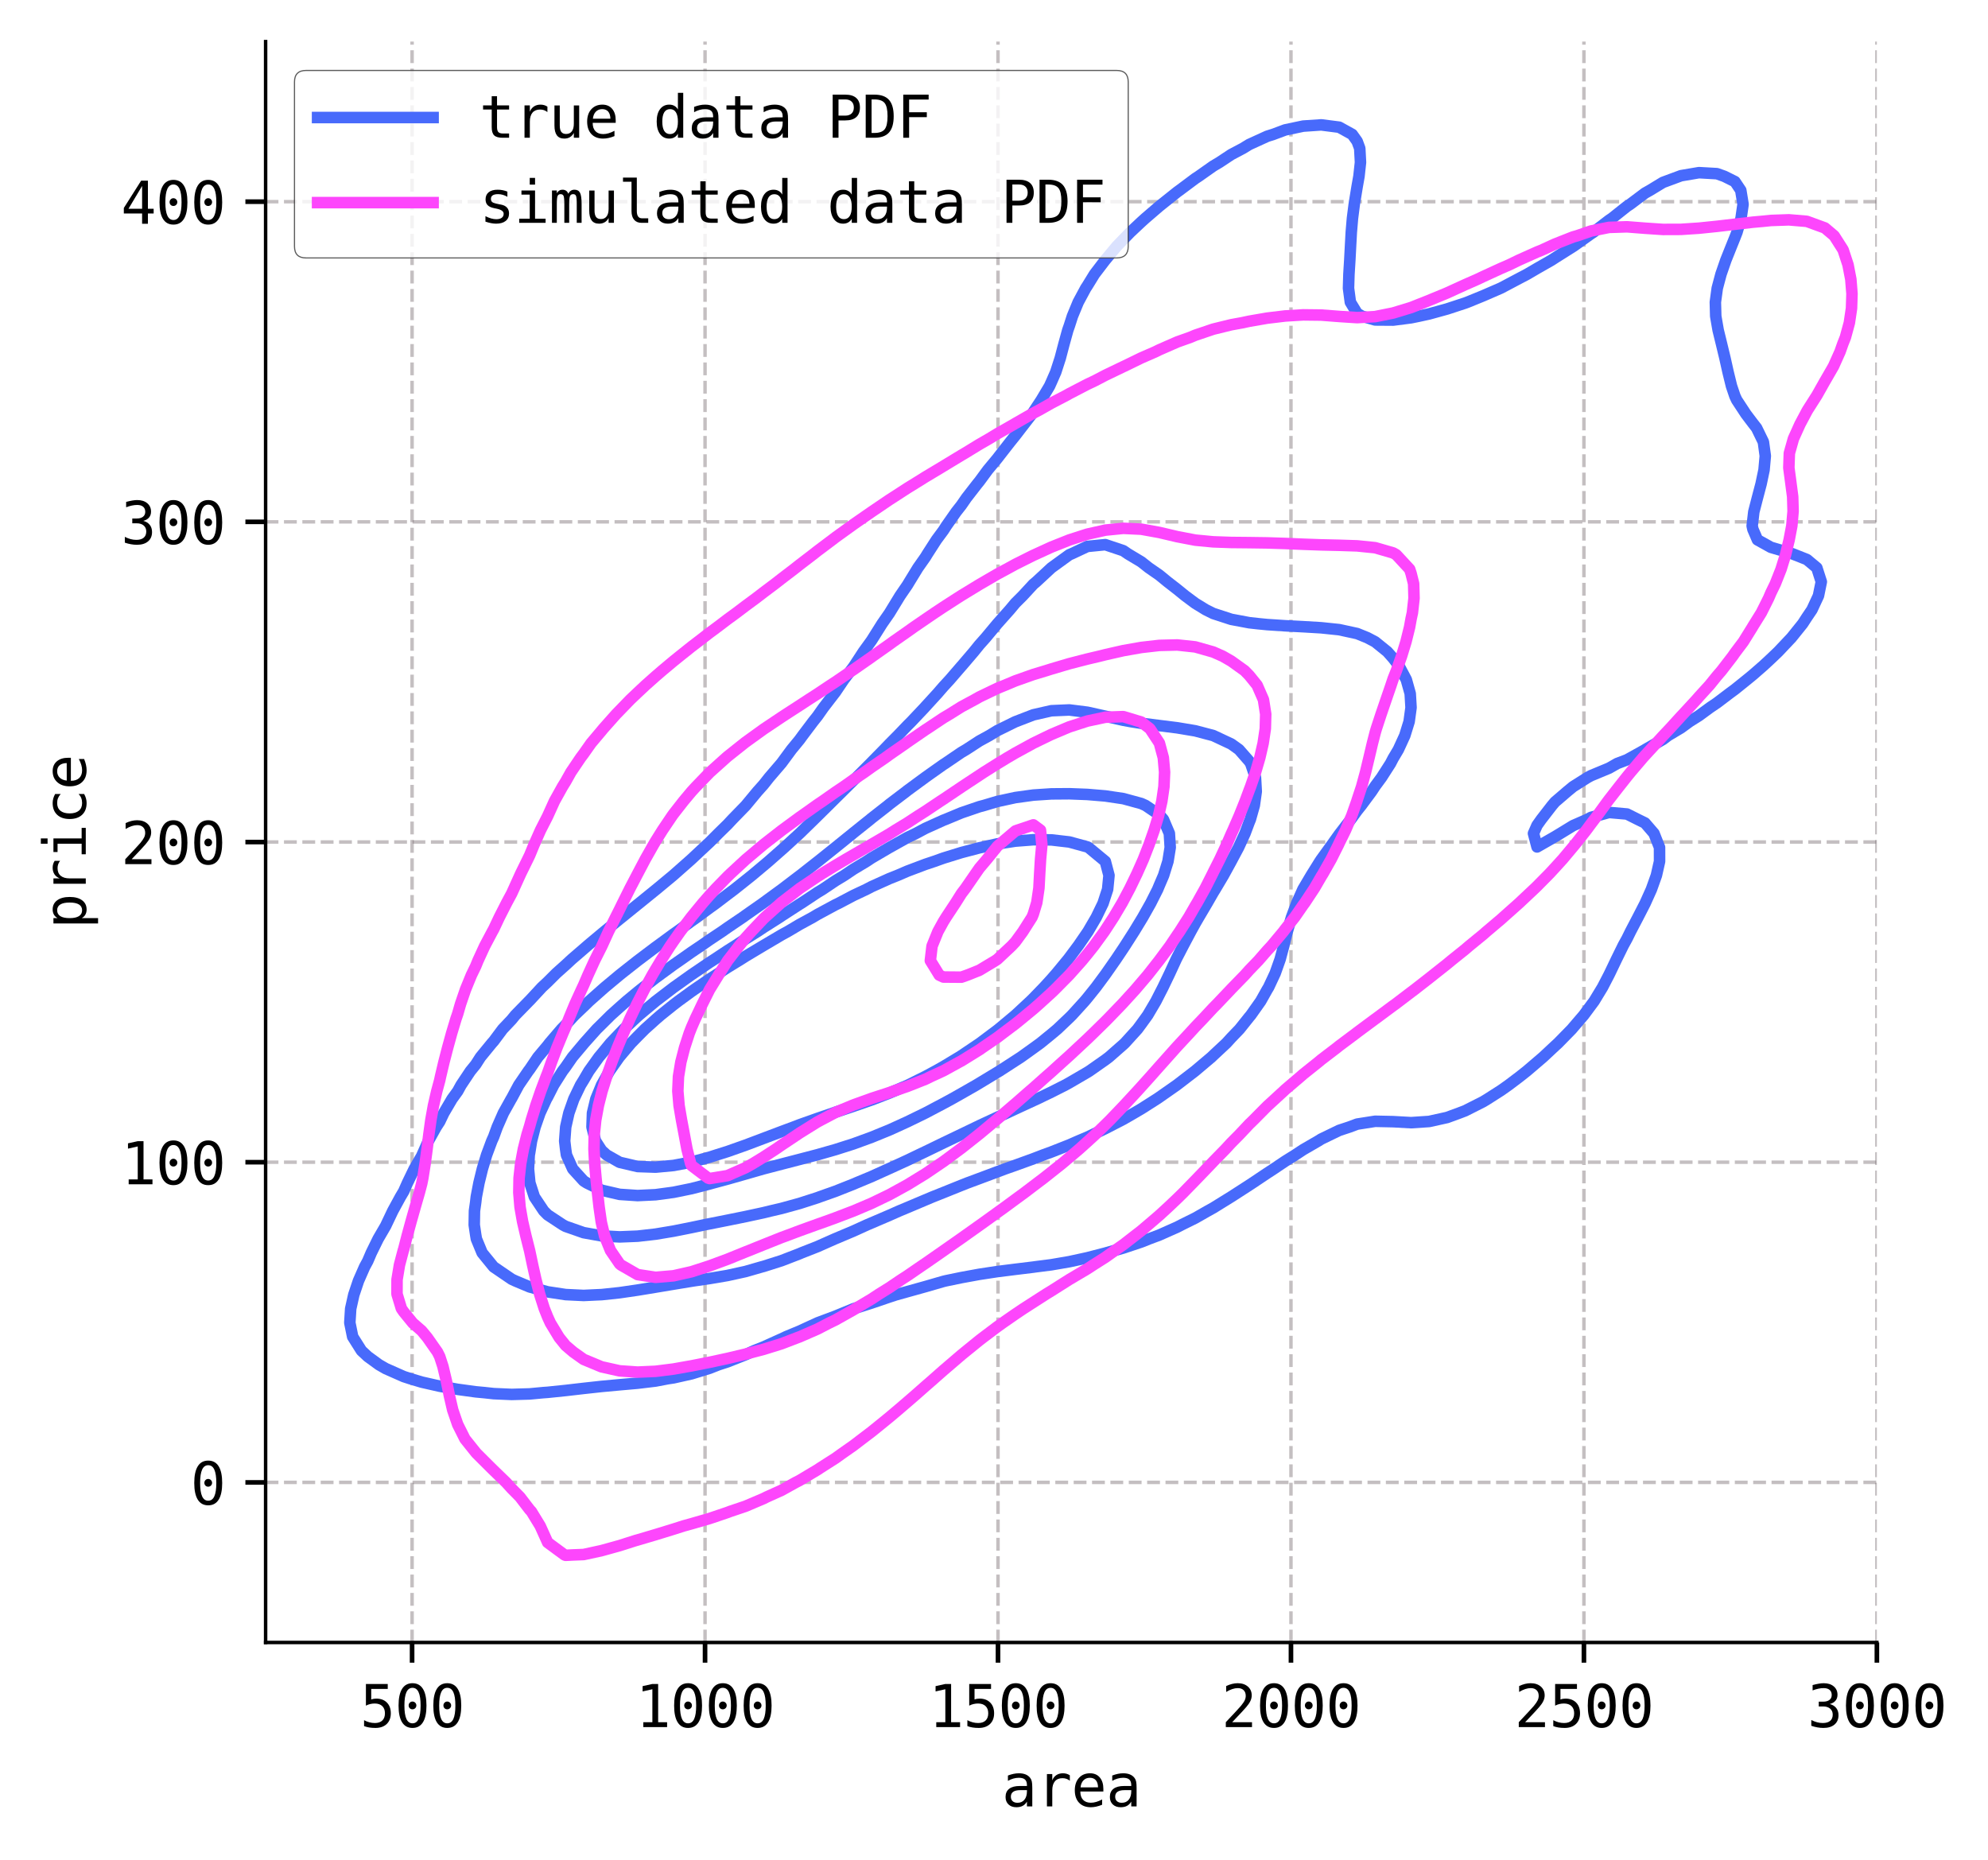 <?xml version="1.0" encoding="utf-8" standalone="no"?>
<!DOCTYPE svg PUBLIC "-//W3C//DTD SVG 1.1//EN"
  "http://www.w3.org/Graphics/SVG/1.1/DTD/svg11.dtd">
<svg xmlns:xlink="http://www.w3.org/1999/xlink" width="344.233pt" height="322.062pt" viewBox="0 0 344.233 322.062" xmlns="http://www.w3.org/2000/svg" version="1.1">
 <defs>
  <style type="text/css">*{stroke-linejoin: round; stroke-linecap: butt}</style>
 </defs>
 <g id="figure_1">
  <g id="patch_1">
   <path d="M 0 322.062 
L 344.233 322.062 
L 344.233 0 
L 0 0 
z
" style="fill: #ffffff"/>
  </g>
  <g id="axes_1">
   <g id="patch_2">
    <path d="M 45.992 284.4 
L 324.992 284.4 
L 324.992 7.2 
L 45.992 7.2 
z
" style="fill: #ffffff"/>
   </g>
   <g id="matplotlib.axis_1">
    <g id="xtick_1">
     <g id="line2d_1">
      <path d="M 71.356 284.4 
L 71.356 7.2 
" clip-path="url(#p2ec87e8623)" style="fill: none; stroke-dasharray: 2.22,0.96; stroke-dashoffset: 0; stroke: #6c6066; stroke-opacity: 0.4; stroke-width: 0.6"/>
     </g>
     <g id="line2d_2">
      <defs>
       <path id="mcd41f60572" d="M 0 0 
L 0 3.5 
" style="stroke: #000000; stroke-width: 0.8"/>
      </defs>
      <g>
       <use xlink:href="#mcd41f60572" x="71.356" y="284.4" style="stroke: #000000; stroke-width: 0.8"/>
      </g>
     </g>
     <g id="text_1">
      <!-- 500 -->
      <g transform="translate(62.325 299.052) scale(0.1 -0.1)">
       <defs>
        <path id="DejaVuSansMono-35" d="M 647 4666 
L 3009 4666 
L 3009 4134 
L 1222 4134 
L 1222 2988 
Q 1356 3038 1492 3061 
Q 1628 3084 1766 3084 
Q 2491 3084 2916 2656 
Q 3341 2228 3341 1497 
Q 3341 759 2895 334 
Q 2450 -91 1678 -91 
Q 1306 -91 998 -41 
Q 691 9 447 109 
L 447 750 
Q 734 594 1025 517 
Q 1316 441 1619 441 
Q 2141 441 2423 716 
Q 2706 991 2706 1497 
Q 2706 1997 2414 2275 
Q 2122 2553 1600 2553 
Q 1347 2553 1106 2495 
Q 866 2438 647 2322 
L 647 4666 
z
" transform="scale(0.016)"/>
        <path id="DejaVuSansMono-30" d="M 1509 2344 
Q 1509 2516 1629 2641 
Q 1750 2766 1919 2766 
Q 2094 2766 2219 2641 
Q 2344 2516 2344 2344 
Q 2344 2169 2220 2047 
Q 2097 1925 1919 1925 
Q 1744 1925 1626 2044 
Q 1509 2163 1509 2344 
z
M 1925 4250 
Q 1484 4250 1267 3775 
Q 1050 3300 1050 2328 
Q 1050 1359 1267 884 
Q 1484 409 1925 409 
Q 2369 409 2586 884 
Q 2803 1359 2803 2328 
Q 2803 3300 2586 3775 
Q 2369 4250 1925 4250 
z
M 1925 4750 
Q 2672 4750 3055 4137 
Q 3438 3525 3438 2328 
Q 3438 1134 3055 521 
Q 2672 -91 1925 -91 
Q 1178 -91 797 521 
Q 416 1134 416 2328 
Q 416 3525 797 4137 
Q 1178 4750 1925 4750 
z
" transform="scale(0.016)"/>
       </defs>
       <use xlink:href="#DejaVuSansMono-35"/>
       <use xlink:href="#DejaVuSansMono-30" x="60.205"/>
       <use xlink:href="#DejaVuSansMono-30" x="120.41"/>
      </g>
     </g>
    </g>
    <g id="xtick_2">
     <g id="line2d_3">
      <path d="M 122.083 284.4 
L 122.083 7.2 
" clip-path="url(#p2ec87e8623)" style="fill: none; stroke-dasharray: 2.22,0.96; stroke-dashoffset: 0; stroke: #6c6066; stroke-opacity: 0.4; stroke-width: 0.6"/>
     </g>
     <g id="line2d_4">
      <g>
       <use xlink:href="#mcd41f60572" x="122.083" y="284.4" style="stroke: #000000; stroke-width: 0.8"/>
      </g>
     </g>
     <g id="text_2">
      <!-- 1000 -->
      <g transform="translate(110.042 299.052) scale(0.1 -0.1)">
       <defs>
        <path id="DejaVuSansMono-31" d="M 844 531 
L 1825 531 
L 1825 4097 
L 769 3859 
L 769 4434 
L 1819 4666 
L 2450 4666 
L 2450 531 
L 3419 531 
L 3419 0 
L 844 0 
L 844 531 
z
" transform="scale(0.016)"/>
       </defs>
       <use xlink:href="#DejaVuSansMono-31"/>
       <use xlink:href="#DejaVuSansMono-30" x="60.205"/>
       <use xlink:href="#DejaVuSansMono-30" x="120.41"/>
       <use xlink:href="#DejaVuSansMono-30" x="180.615"/>
      </g>
     </g>
    </g>
    <g id="xtick_3">
     <g id="line2d_5">
      <path d="M 172.81 284.4 
L 172.81 7.2 
" clip-path="url(#p2ec87e8623)" style="fill: none; stroke-dasharray: 2.22,0.96; stroke-dashoffset: 0; stroke: #6c6066; stroke-opacity: 0.4; stroke-width: 0.6"/>
     </g>
     <g id="line2d_6">
      <g>
       <use xlink:href="#mcd41f60572" x="172.81" y="284.4" style="stroke: #000000; stroke-width: 0.8"/>
      </g>
     </g>
     <g id="text_3">
      <!-- 1500 -->
      <g transform="translate(160.77 299.052) scale(0.1 -0.1)">
       <use xlink:href="#DejaVuSansMono-31"/>
       <use xlink:href="#DejaVuSansMono-35" x="60.205"/>
       <use xlink:href="#DejaVuSansMono-30" x="120.41"/>
       <use xlink:href="#DejaVuSansMono-30" x="180.615"/>
      </g>
     </g>
    </g>
    <g id="xtick_4">
     <g id="line2d_7">
      <path d="M 223.538 284.4 
L 223.538 7.2 
" clip-path="url(#p2ec87e8623)" style="fill: none; stroke-dasharray: 2.22,0.96; stroke-dashoffset: 0; stroke: #6c6066; stroke-opacity: 0.4; stroke-width: 0.6"/>
     </g>
     <g id="line2d_8">
      <g>
       <use xlink:href="#mcd41f60572" x="223.538" y="284.4" style="stroke: #000000; stroke-width: 0.8"/>
      </g>
     </g>
     <g id="text_4">
      <!-- 2000 -->
      <g transform="translate(211.497 299.052) scale(0.1 -0.1)">
       <defs>
        <path id="DejaVuSansMono-32" d="M 1166 531 
L 3309 531 
L 3309 0 
L 475 0 
L 475 531 
Q 1059 1147 1496 1619 
Q 1934 2091 2100 2284 
Q 2413 2666 2522 2902 
Q 2631 3138 2631 3384 
Q 2631 3775 2401 3997 
Q 2172 4219 1772 4219 
Q 1488 4219 1175 4116 
Q 863 4013 513 3803 
L 513 4441 
Q 834 4594 1145 4672 
Q 1456 4750 1759 4750 
Q 2444 4750 2861 4386 
Q 3278 4022 3278 3431 
Q 3278 3131 3139 2831 
Q 3000 2531 2688 2169 
Q 2513 1966 2180 1606 
Q 1847 1247 1166 531 
z
" transform="scale(0.016)"/>
       </defs>
       <use xlink:href="#DejaVuSansMono-32"/>
       <use xlink:href="#DejaVuSansMono-30" x="60.205"/>
       <use xlink:href="#DejaVuSansMono-30" x="120.41"/>
       <use xlink:href="#DejaVuSansMono-30" x="180.615"/>
      </g>
     </g>
    </g>
    <g id="xtick_5">
     <g id="line2d_9">
      <path d="M 274.265 284.4 
L 274.265 7.2 
" clip-path="url(#p2ec87e8623)" style="fill: none; stroke-dasharray: 2.22,0.96; stroke-dashoffset: 0; stroke: #6c6066; stroke-opacity: 0.4; stroke-width: 0.6"/>
     </g>
     <g id="line2d_10">
      <g>
       <use xlink:href="#mcd41f60572" x="274.265" y="284.4" style="stroke: #000000; stroke-width: 0.8"/>
      </g>
     </g>
     <g id="text_5">
      <!-- 2500 -->
      <g transform="translate(262.224 299.052) scale(0.1 -0.1)">
       <use xlink:href="#DejaVuSansMono-32"/>
       <use xlink:href="#DejaVuSansMono-35" x="60.205"/>
       <use xlink:href="#DejaVuSansMono-30" x="120.41"/>
       <use xlink:href="#DejaVuSansMono-30" x="180.615"/>
      </g>
     </g>
    </g>
    <g id="xtick_6">
     <g id="line2d_11">
      <path d="M 324.992 284.4 
L 324.992 7.2 
" clip-path="url(#p2ec87e8623)" style="fill: none; stroke-dasharray: 2.22,0.96; stroke-dashoffset: 0; stroke: #6c6066; stroke-opacity: 0.4; stroke-width: 0.6"/>
     </g>
     <g id="line2d_12">
      <g>
       <use xlink:href="#mcd41f60572" x="324.992" y="284.4" style="stroke: #000000; stroke-width: 0.8"/>
      </g>
     </g>
     <g id="text_6">
      <!-- 3000 -->
      <g transform="translate(312.952 299.052) scale(0.1 -0.1)">
       <defs>
        <path id="DejaVuSansMono-33" d="M 2425 2497 
Q 2884 2375 3128 2064 
Q 3372 1753 3372 1288 
Q 3372 644 2939 276 
Q 2506 -91 1741 -91 
Q 1419 -91 1084 -31 
Q 750 28 428 141 
L 428 769 
Q 747 603 1056 522 
Q 1366 441 1672 441 
Q 2191 441 2469 675 
Q 2747 909 2747 1350 
Q 2747 1756 2469 1995 
Q 2191 2234 1716 2234 
L 1234 2234 
L 1234 2753 
L 1716 2753 
Q 2150 2753 2394 2943 
Q 2638 3134 2638 3475 
Q 2638 3834 2411 4026 
Q 2184 4219 1766 4219 
Q 1488 4219 1191 4156 
Q 894 4094 569 3969 
L 569 4550 
Q 947 4650 1242 4700 
Q 1538 4750 1766 4750 
Q 2447 4750 2855 4408 
Q 3263 4066 3263 3500 
Q 3263 3116 3048 2859 
Q 2834 2603 2425 2497 
z
" transform="scale(0.016)"/>
       </defs>
       <use xlink:href="#DejaVuSansMono-33"/>
       <use xlink:href="#DejaVuSansMono-30" x="60.205"/>
       <use xlink:href="#DejaVuSansMono-30" x="120.41"/>
       <use xlink:href="#DejaVuSansMono-30" x="180.615"/>
      </g>
     </g>
    </g>
    <g id="text_7">
     <!-- area -->
     <g transform="translate(173.452 312.783) scale(0.1 -0.1)">
      <defs>
       <path id="DejaVuSansMono-61" d="M 2194 1759 
L 2003 1759 
Q 1500 1759 1245 1582 
Q 991 1406 991 1056 
Q 991 741 1181 566 
Q 1372 391 1709 391 
Q 2184 391 2456 720 
Q 2728 1050 2731 1631 
L 2731 1759 
L 2194 1759 
z
M 3309 1997 
L 3309 0 
L 2731 0 
L 2731 519 
Q 2547 206 2267 57 
Q 1988 -91 1588 -91 
Q 1053 -91 734 211 
Q 416 513 416 1019 
Q 416 1603 808 1906 
Q 1200 2209 1959 2209 
L 2731 2209 
L 2731 2300 
Q 2728 2719 2518 2908 
Q 2309 3097 1850 3097 
Q 1556 3097 1256 3012 
Q 956 2928 672 2766 
L 672 3341 
Q 991 3463 1283 3523 
Q 1575 3584 1850 3584 
Q 2284 3584 2592 3456 
Q 2900 3328 3091 3072 
Q 3209 2916 3259 2686 
Q 3309 2456 3309 1997 
z
" transform="scale(0.016)"/>
       <path id="DejaVuSansMono-72" d="M 3609 2778 
Q 3425 2922 3234 2987 
Q 3044 3053 2816 3053 
Q 2278 3053 1993 2715 
Q 1709 2378 1709 1741 
L 1709 0 
L 1131 0 
L 1131 3500 
L 1709 3500 
L 1709 2816 
Q 1853 3188 2151 3386 
Q 2450 3584 2859 3584 
Q 3072 3584 3256 3531 
Q 3441 3478 3609 3366 
L 3609 2778 
z
" transform="scale(0.016)"/>
       <path id="DejaVuSansMono-65" d="M 3475 1894 
L 3475 1613 
L 984 1613 
L 984 1594 
Q 984 1022 1282 709 
Q 1581 397 2125 397 
Q 2400 397 2700 484 
Q 3000 572 3341 750 
L 3341 178 
Q 3013 44 2708 -23 
Q 2403 -91 2119 -91 
Q 1303 -91 843 398 
Q 384 888 384 1747 
Q 384 2584 834 3084 
Q 1284 3584 2034 3584 
Q 2703 3584 3089 3131 
Q 3475 2678 3475 1894 
z
M 2900 2063 
Q 2888 2569 2661 2833 
Q 2434 3097 2009 3097 
Q 1594 3097 1325 2822 
Q 1056 2547 1006 2059 
L 2900 2063 
z
" transform="scale(0.016)"/>
      </defs>
      <use xlink:href="#DejaVuSansMono-61"/>
      <use xlink:href="#DejaVuSansMono-72" x="60.205"/>
      <use xlink:href="#DejaVuSansMono-65" x="120.41"/>
      <use xlink:href="#DejaVuSansMono-61" x="180.615"/>
     </g>
    </g>
   </g>
   <g id="matplotlib.axis_2">
    <g id="ytick_1">
     <g id="line2d_13">
      <path d="M 45.992 256.68 
L 324.992 256.68 
" clip-path="url(#p2ec87e8623)" style="fill: none; stroke-dasharray: 2.22,0.96; stroke-dashoffset: 0; stroke: #6c6066; stroke-opacity: 0.4; stroke-width: 0.6"/>
     </g>
     <g id="line2d_14">
      <defs>
       <path id="mfa200f74dd" d="M 0 0 
L -3.5 0 
" style="stroke: #000000; stroke-width: 0.8"/>
      </defs>
      <g>
       <use xlink:href="#mfa200f74dd" x="45.992" y="256.68" style="stroke: #000000; stroke-width: 0.8"/>
      </g>
     </g>
     <g id="text_8">
      <!-- 0 -->
      <g transform="translate(32.972 260.506) scale(0.1 -0.1)">
       <use xlink:href="#DejaVuSansMono-30"/>
      </g>
     </g>
    </g>
    <g id="ytick_2">
     <g id="line2d_15">
      <path d="M 45.992 201.24 
L 324.992 201.24 
" clip-path="url(#p2ec87e8623)" style="fill: none; stroke-dasharray: 2.22,0.96; stroke-dashoffset: 0; stroke: #6c6066; stroke-opacity: 0.4; stroke-width: 0.6"/>
     </g>
     <g id="line2d_16">
      <g>
       <use xlink:href="#mfa200f74dd" x="45.992" y="201.24" style="stroke: #000000; stroke-width: 0.8"/>
      </g>
     </g>
     <g id="text_9">
      <!-- 100 -->
      <g transform="translate(20.931 205.066) scale(0.1 -0.1)">
       <use xlink:href="#DejaVuSansMono-31"/>
       <use xlink:href="#DejaVuSansMono-30" x="60.205"/>
       <use xlink:href="#DejaVuSansMono-30" x="120.41"/>
      </g>
     </g>
    </g>
    <g id="ytick_3">
     <g id="line2d_17">
      <path d="M 45.992 145.8 
L 324.992 145.8 
" clip-path="url(#p2ec87e8623)" style="fill: none; stroke-dasharray: 2.22,0.96; stroke-dashoffset: 0; stroke: #6c6066; stroke-opacity: 0.4; stroke-width: 0.6"/>
     </g>
     <g id="line2d_18">
      <g>
       <use xlink:href="#mfa200f74dd" x="45.992" y="145.8" style="stroke: #000000; stroke-width: 0.8"/>
      </g>
     </g>
     <g id="text_10">
      <!-- 200 -->
      <g transform="translate(20.931 149.626) scale(0.1 -0.1)">
       <use xlink:href="#DejaVuSansMono-32"/>
       <use xlink:href="#DejaVuSansMono-30" x="60.205"/>
       <use xlink:href="#DejaVuSansMono-30" x="120.41"/>
      </g>
     </g>
    </g>
    <g id="ytick_4">
     <g id="line2d_19">
      <path d="M 45.992 90.36 
L 324.992 90.36 
" clip-path="url(#p2ec87e8623)" style="fill: none; stroke-dasharray: 2.22,0.96; stroke-dashoffset: 0; stroke: #6c6066; stroke-opacity: 0.4; stroke-width: 0.6"/>
     </g>
     <g id="line2d_20">
      <g>
       <use xlink:href="#mfa200f74dd" x="45.992" y="90.36" style="stroke: #000000; stroke-width: 0.8"/>
      </g>
     </g>
     <g id="text_11">
      <!-- 300 -->
      <g transform="translate(20.931 94.186) scale(0.1 -0.1)">
       <use xlink:href="#DejaVuSansMono-33"/>
       <use xlink:href="#DejaVuSansMono-30" x="60.205"/>
       <use xlink:href="#DejaVuSansMono-30" x="120.41"/>
      </g>
     </g>
    </g>
    <g id="ytick_5">
     <g id="line2d_21">
      <path d="M 45.992 34.92 
L 324.992 34.92 
" clip-path="url(#p2ec87e8623)" style="fill: none; stroke-dasharray: 2.22,0.96; stroke-dashoffset: 0; stroke: #6c6066; stroke-opacity: 0.4; stroke-width: 0.6"/>
     </g>
     <g id="line2d_22">
      <g>
       <use xlink:href="#mfa200f74dd" x="45.992" y="34.92" style="stroke: #000000; stroke-width: 0.8"/>
      </g>
     </g>
     <g id="text_12">
      <!-- 400 -->
      <g transform="translate(20.931 38.746) scale(0.1 -0.1)">
       <defs>
        <path id="DejaVuSansMono-34" d="M 2297 4091 
L 825 1625 
L 2297 1625 
L 2297 4091 
z
M 2194 4666 
L 2925 4666 
L 2925 1625 
L 3547 1625 
L 3547 1113 
L 2925 1113 
L 2925 0 
L 2297 0 
L 2297 1113 
L 319 1113 
L 319 1709 
L 2194 4666 
z
" transform="scale(0.016)"/>
       </defs>
       <use xlink:href="#DejaVuSansMono-34"/>
       <use xlink:href="#DejaVuSansMono-30" x="60.205"/>
       <use xlink:href="#DejaVuSansMono-30" x="120.41"/>
      </g>
     </g>
    </g>
    <g id="text_13">
     <!-- price -->
     <g transform="translate(14.852 160.851) rotate(-90) scale(0.1 -0.1)">
      <defs>
       <path id="DejaVuSansMono-70" d="M 1172 441 
L 1172 -1331 
L 594 -1331 
L 594 3500 
L 1172 3500 
L 1172 3053 
Q 1316 3313 1555 3448 
Q 1794 3584 2106 3584 
Q 2741 3584 3102 3093 
Q 3463 2603 3463 1734 
Q 3463 881 3100 395 
Q 2738 -91 2106 -91 
Q 1788 -91 1548 45 
Q 1309 181 1172 441 
z
M 2859 1747 
Q 2859 2416 2648 2756 
Q 2438 3097 2022 3097 
Q 1603 3097 1387 2755 
Q 1172 2413 1172 1747 
Q 1172 1084 1387 740 
Q 1603 397 2022 397 
Q 2438 397 2648 737 
Q 2859 1078 2859 1747 
z
" transform="scale(0.016)"/>
       <path id="DejaVuSansMono-69" d="M 800 3500 
L 2272 3500 
L 2272 447 
L 3413 447 
L 3413 0 
L 556 0 
L 556 447 
L 1697 447 
L 1697 3053 
L 800 3053 
L 800 3500 
z
M 1697 4863 
L 2272 4863 
L 2272 4134 
L 1697 4134 
L 1697 4863 
z
" transform="scale(0.016)"/>
       <path id="DejaVuSansMono-63" d="M 3316 178 
Q 3084 44 2839 -23 
Q 2594 -91 2338 -91 
Q 1525 -91 1067 396 
Q 609 884 609 1747 
Q 609 2609 1067 3096 
Q 1525 3584 2338 3584 
Q 2591 3584 2831 3518 
Q 3072 3453 3316 3316 
L 3316 2713 
Q 3088 2916 2858 3006 
Q 2628 3097 2338 3097 
Q 1797 3097 1506 2747 
Q 1216 2397 1216 1747 
Q 1216 1100 1508 748 
Q 1800 397 2338 397 
Q 2638 397 2875 489 
Q 3113 581 3316 775 
L 3316 178 
z
" transform="scale(0.016)"/>
      </defs>
      <use xlink:href="#DejaVuSansMono-70"/>
      <use xlink:href="#DejaVuSansMono-72" x="60.205"/>
      <use xlink:href="#DejaVuSansMono-69" x="120.41"/>
      <use xlink:href="#DejaVuSansMono-63" x="180.615"/>
      <use xlink:href="#DejaVuSansMono-65" x="240.82"/>
     </g>
    </g>
   </g>
   <g id="QuadContourSet_1">
    <path d="M 85.484 241.312 
L 88.599 241.449 
L 91.714 241.36 
L 94.059 241.14 
L 94.829 241.085 
L 97.944 240.764 
L 101.059 240.404 
L 104.173 240.063 
L 107.288 239.776 
L 110.403 239.501 
L 113.518 239.127 
L 115.656 238.72 
L 116.633 238.575 
L 119.748 237.877 
L 122.863 236.919 
L 124.44 236.299 
L 125.978 235.8 
L 129.093 234.567 
L 130.586 233.878 
L 132.208 233.235 
L 135.323 231.83 
L 136.114 231.457 
L 138.437 230.495 
L 141.552 229.064 
L 141.617 229.037 
L 144.667 227.894 
L 147.782 226.616 
L 147.783 226.616 
L 150.897 225.629 
L 154.012 224.57 
L 155.158 224.195 
L 157.127 223.646 
L 160.242 222.778 
L 163.357 221.877 
L 163.779 221.774 
L 166.472 221.218 
L 169.587 220.649 
L 172.702 220.175 
L 175.816 219.783 
L 178.931 219.403 
L 179.266 219.354 
L 182.046 218.999 
L 185.161 218.463 
L 188.276 217.788 
L 191.391 216.98 
L 191.543 216.933 
L 194.506 216.095 
L 197.621 215.053 
L 198.975 214.512 
L 200.736 213.854 
L 203.851 212.47 
L 204.58 212.091 
L 206.966 210.911 
L 209.137 209.671 
L 210.08 209.148 
L 213.147 207.25 
L 213.195 207.22 
L 216.31 205.21 
L 216.89 204.829 
L 219.425 203.133 
L 220.54 202.408 
L 222.54 201.06 
L 224.26 199.988 
L 225.655 199.067 
L 228.244 197.567 
L 228.77 197.237 
L 231.885 195.728 
L 233.65 195.146 
L 235 194.643 
L 238.115 194.154 
L 241.23 194.219 
L 244.344 194.393 
L 247.459 194.186 
L 250.574 193.496 
L 252.676 192.725 
L 253.689 192.338 
L 256.804 190.764 
L 257.559 190.305 
L 259.919 188.797 
L 261.211 187.884 
L 263.034 186.508 
L 264.357 185.463 
L 266.149 183.933 
L 267.189 183.042 
L 269.264 181.102 
L 269.789 180.622 
L 272.159 178.201 
L 272.379 177.937 
L 274.229 175.78 
L 275.494 174.072 
L 276.026 173.359 
L 277.494 170.939 
L 278.609 168.791 
L 278.742 168.518 
L 279.903 166.097 
L 281.092 163.676 
L 281.723 162.533 
L 282.352 161.256 
L 283.62 158.835 
L 284.838 156.463 
L 284.862 156.414 
L 285.951 153.993 
L 286.816 151.573 
L 287.362 149.152 
L 287.357 146.731 
L 286.399 144.31 
L 284.838 142.498 
L 283.596 141.889 
L 281.723 140.95 
L 278.609 140.679 
L 275.494 141.534 
L 274.831 141.889 
L 272.379 142.963 
L 270.177 144.31 
L 269.264 144.863 
L 266.149 146.65 
L 265.532 144.31 
L 266.149 142.906 
L 266.872 141.889 
L 268.744 139.469 
L 269.264 138.857 
L 271.373 137.048 
L 272.379 136.216 
L 274.896 134.627 
L 275.494 134.303 
L 278.609 133.011 
L 280.024 132.206 
L 281.723 131.561 
L 284.838 129.829 
L 284.891 129.786 
L 287.953 128.031 
L 288.833 127.365 
L 291.068 126.033 
L 292.556 124.944 
L 294.183 123.922 
L 296.088 122.523 
L 297.298 121.707 
L 299.412 120.103 
L 300.413 119.364 
L 302.502 117.682 
L 303.528 116.839 
L 305.339 115.261 
L 306.643 114.051 
L 307.909 112.84 
L 309.758 110.883 
L 310.196 110.42 
L 312.142 107.999 
L 312.873 106.876 
L 313.75 105.578 
L 314.878 103.157 
L 315.37 100.737 
L 314.594 98.316 
L 312.873 96.882 
L 310.377 95.895 
L 309.758 95.689 
L 306.643 94.77 
L 304.312 93.474 
L 303.528 91.65 
L 303.398 91.054 
L 303.528 89.966 
L 303.681 88.633 
L 304.304 86.212 
L 304.943 83.791 
L 305.453 81.371 
L 305.671 78.95 
L 305.342 76.529 
L 304.164 74.108 
L 303.528 73.295 
L 302.314 71.688 
L 300.724 69.267 
L 300.413 68.602 
L 299.818 66.846 
L 299.224 64.425 
L 298.684 62.005 
L 298.1 59.584 
L 297.507 57.163 
L 297.298 55.963 
L 297.088 54.742 
L 297.023 52.322 
L 297.298 50.304 
L 297.353 49.901 
L 297.998 47.48 
L 298.837 45.059 
L 299.803 42.639 
L 300.413 41.128 
L 300.766 40.218 
L 301.471 37.797 
L 301.821 35.376 
L 301.424 32.955 
L 300.413 31.444 
L 298.59 30.535 
L 297.298 30.072 
L 294.183 29.897 
L 291.068 30.426 
L 290.78 30.535 
L 287.953 31.583 
L 285.693 32.955 
L 284.838 33.438 
L 282.257 35.376 
L 281.723 35.728 
L 279.116 37.797 
L 278.609 38.138 
L 275.895 40.218 
L 275.494 40.477 
L 272.456 42.639 
L 272.379 42.685 
L 269.264 44.65 
L 268.634 45.059 
L 266.149 46.476 
L 264.436 47.48 
L 263.034 48.217 
L 259.919 49.865 
L 259.844 49.901 
L 256.804 51.221 
L 254.103 52.322 
L 253.689 52.476 
L 250.574 53.498 
L 247.459 54.358 
L 245.708 54.742 
L 244.344 55.021 
L 241.23 55.423 
L 238.115 55.402 
L 235.816 54.742 
L 235 54.261 
L 233.823 52.322 
L 233.502 49.901 
L 233.575 47.48 
L 233.725 45.059 
L 233.852 42.639 
L 233.984 40.218 
L 234.188 37.797 
L 234.498 35.376 
L 234.89 32.955 
L 235 32.288 
L 235.311 30.535 
L 235.576 28.114 
L 235.448 25.693 
L 235 24.473 
L 234.145 23.272 
L 231.885 22.024 
L 228.77 21.625 
L 225.655 21.836 
L 222.54 22.494 
L 220.453 23.272 
L 219.425 23.595 
L 216.31 25.018 
L 215.208 25.693 
L 213.195 26.758 
L 211.148 28.114 
L 210.08 28.747 
L 207.543 30.535 
L 206.966 30.913 
L 204.233 32.955 
L 203.851 33.231 
L 201.162 35.376 
L 200.736 35.718 
L 198.318 37.797 
L 197.621 38.426 
L 195.713 40.218 
L 194.506 41.464 
L 193.375 42.639 
L 191.391 45.018 
L 191.355 45.059 
L 189.509 47.48 
L 188.276 49.486 
L 188.003 49.901 
L 186.7 52.322 
L 185.699 54.742 
L 185.161 56.414 
L 184.896 57.163 
L 184.227 59.584 
L 183.591 62.005 
L 182.808 64.425 
L 182.046 66.163 
L 181.739 66.846 
L 180.296 69.267 
L 178.931 71.335 
L 178.691 71.688 
L 176.819 74.108 
L 175.816 75.413 
L 174.915 76.529 
L 173.027 78.95 
L 172.702 79.373 
L 171.042 81.371 
L 169.587 83.345 
L 169.222 83.791 
L 167.343 86.212 
L 166.472 87.471 
L 165.562 88.633 
L 163.867 91.054 
L 163.357 91.844 
L 162.152 93.474 
L 160.593 95.895 
L 160.242 96.469 
L 158.945 98.316 
L 157.461 100.737 
L 157.127 101.295 
L 155.849 103.157 
L 154.371 105.578 
L 154.012 106.169 
L 152.738 107.999 
L 151.215 110.42 
L 150.897 110.921 
L 149.506 112.84 
L 147.927 115.261 
L 147.782 115.478 
L 146.112 117.682 
L 144.667 119.82 
L 144.449 120.103 
L 142.587 122.523 
L 141.552 123.996 
L 140.797 124.944 
L 138.973 127.365 
L 138.437 128.1 
L 137.051 129.786 
L 135.323 132.131 
L 135.259 132.206 
L 133.183 134.627 
L 132.208 135.86 
L 131.146 137.048 
L 129.137 139.469 
L 129.093 139.519 
L 126.789 141.889 
L 125.978 142.76 
L 124.393 144.31 
L 122.863 145.843 
L 121.909 146.731 
L 119.748 148.754 
L 119.301 149.152 
L 116.633 151.51 
L 116.56 151.573 
L 113.646 153.993 
L 113.518 154.095 
L 110.661 156.414 
L 110.403 156.618 
L 107.667 158.835 
L 107.288 159.138 
L 104.703 161.256 
L 104.173 161.694 
L 101.805 163.676 
L 101.059 164.326 
L 99.004 166.097 
L 97.944 167.08 
L 96.336 168.518 
L 94.829 170.021 
L 93.844 170.939 
L 91.714 173.237 
L 91.588 173.359 
L 89.222 175.78 
L 88.599 176.545 
L 87.033 178.201 
L 85.484 180.278 
L 85.175 180.622 
L 83.195 183.042 
L 82.369 184.33 
L 81.449 185.463 
L 79.835 187.884 
L 79.254 188.941 
L 78.266 190.305 
L 76.846 192.725 
L 76.139 194.204 
L 75.527 195.146 
L 74.172 197.567 
L 73.095 199.988 
L 73.024 200.154 
L 71.723 202.408 
L 70.552 204.829 
L 69.909 206.279 
L 69.334 207.25 
L 68.014 209.671 
L 66.864 212.091 
L 66.794 212.245 
L 65.477 214.512 
L 64.288 216.933 
L 63.68 218.358 
L 63.139 219.354 
L 62.075 221.774 
L 61.262 224.195 
L 60.722 226.616 
L 60.573 229.037 
L 61.066 231.457 
L 62.594 233.878 
L 63.68 234.889 
L 65.614 236.299 
L 66.794 236.979 
L 69.909 238.357 
L 71.029 238.72 
L 73.024 239.319 
L 76.139 240.025 
L 79.254 240.571 
L 82.369 240.997 
L 83.897 241.14 
L 85.484 241.312 
z
" clip-path="url(#p2ec87e8623)" style="fill: none; stroke: #486afb; stroke-width: 2"/>
    <path d="M 101.059 224.311 
L 103.503 224.195 
L 104.173 224.168 
L 107.288 223.836 
L 110.403 223.381 
L 113.518 222.869 
L 116.633 222.348 
L 119.748 221.838 
L 120.142 221.774 
L 122.863 221.38 
L 125.978 220.851 
L 129.093 220.167 
L 131.921 219.354 
L 132.208 219.28 
L 135.323 218.29 
L 138.437 217.088 
L 138.795 216.933 
L 141.552 215.851 
L 144.569 214.512 
L 144.667 214.472 
L 147.782 213.158 
L 150.123 212.091 
L 150.897 211.763 
L 154.012 210.427 
L 155.718 209.671 
L 157.127 209.083 
L 160.242 207.766 
L 161.467 207.25 
L 163.357 206.498 
L 166.472 205.243 
L 167.521 204.829 
L 169.587 204.062 
L 172.702 202.896 
L 174.002 202.408 
L 175.816 201.77 
L 178.931 200.641 
L 180.627 199.988 
L 182.046 199.471 
L 185.161 198.245 
L 186.705 197.567 
L 188.276 196.903 
L 191.391 195.416 
L 191.909 195.146 
L 194.506 193.808 
L 196.381 192.725 
L 197.621 191.997 
L 200.277 190.305 
L 200.736 189.998 
L 203.754 187.884 
L 203.851 187.811 
L 206.905 185.463 
L 206.966 185.412 
L 209.772 183.042 
L 210.08 182.744 
L 212.354 180.622 
L 213.195 179.698 
L 214.631 178.201 
L 216.31 176.099 
L 216.579 175.78 
L 218.292 173.359 
L 219.425 171.347 
L 219.672 170.939 
L 220.806 168.518 
L 221.663 166.097 
L 222.314 163.676 
L 222.54 162.72 
L 222.913 161.256 
L 223.627 158.835 
L 224.528 156.414 
L 225.609 153.993 
L 225.655 153.911 
L 227.037 151.573 
L 228.548 149.152 
L 228.77 148.821 
L 230.282 146.731 
L 231.885 144.486 
L 232.02 144.31 
L 233.89 141.889 
L 235 140.359 
L 235.711 139.469 
L 237.504 137.048 
L 238.115 136.117 
L 239.215 134.627 
L 240.768 132.206 
L 241.23 131.315 
L 242.139 129.786 
L 243.25 127.365 
L 243.999 124.944 
L 244.329 122.523 
L 244.187 120.103 
L 243.509 117.682 
L 242.223 115.261 
L 241.23 113.977 
L 240.222 112.84 
L 238.115 111.135 
L 236.762 110.42 
L 235 109.704 
L 231.885 109.026 
L 228.77 108.702 
L 225.655 108.517 
L 222.54 108.355 
L 219.425 108.15 
L 217.876 107.999 
L 216.31 107.825 
L 213.195 107.24 
L 210.08 106.225 
L 208.781 105.578 
L 206.966 104.465 
L 205.209 103.157 
L 203.851 102.054 
L 202.157 100.737 
L 200.736 99.573 
L 198.92 98.316 
L 197.621 97.291 
L 195.297 95.895 
L 194.506 95.352 
L 191.391 94.309 
L 188.276 94.617 
L 185.552 95.895 
L 185.161 96.055 
L 182.046 98.316 
L 182.046 98.316 
L 179.438 100.737 
L 178.931 101.162 
L 177.089 103.157 
L 175.816 104.428 
L 174.855 105.578 
L 172.702 107.996 
L 172.699 107.999 
L 170.682 110.42 
L 169.587 111.65 
L 168.627 112.84 
L 166.56 115.261 
L 166.472 115.355 
L 164.463 117.682 
L 163.357 118.887 
L 162.301 120.103 
L 160.242 122.354 
L 160.093 122.523 
L 157.805 124.944 
L 157.127 125.624 
L 155.459 127.365 
L 154.012 128.823 
L 153.086 129.786 
L 150.897 132.013 
L 150.712 132.206 
L 148.289 134.627 
L 147.782 135.119 
L 145.844 137.048 
L 144.667 138.205 
L 143.397 139.469 
L 141.552 141.291 
L 140.945 141.889 
L 138.463 144.31 
L 138.437 144.333 
L 135.82 146.731 
L 135.323 147.171 
L 133.073 149.152 
L 132.208 149.881 
L 130.192 151.573 
L 129.093 152.449 
L 127.156 153.993 
L 125.978 154.881 
L 123.967 156.414 
L 122.863 157.209 
L 120.663 158.835 
L 119.748 159.476 
L 117.309 161.256 
L 116.633 161.728 
L 113.982 163.676 
L 113.518 164.009 
L 110.751 166.097 
L 110.403 166.359 
L 107.662 168.518 
L 107.288 168.82 
L 104.743 170.939 
L 104.173 171.441 
L 102.012 173.359 
L 101.059 174.288 
L 99.49 175.78 
L 97.944 177.456 
L 97.216 178.201 
L 95.141 180.622 
L 94.829 181.032 
L 93.139 183.042 
L 91.714 185.155 
L 91.475 185.463 
L 89.822 187.884 
L 88.599 190.168 
L 88.511 190.305 
L 87.163 192.725 
L 86.1 195.146 
L 85.484 196.84 
L 85.156 197.567 
L 84.255 199.988 
L 83.526 202.408 
L 82.934 204.829 
L 82.473 207.25 
L 82.369 208.166 
L 82.157 209.671 
L 82.116 212.091 
L 82.369 213.81 
L 82.487 214.512 
L 83.487 216.933 
L 85.463 219.354 
L 85.484 219.372 
L 88.599 221.497 
L 89.187 221.774 
L 91.714 222.834 
L 94.829 223.689 
L 97.944 224.16 
L 98.671 224.195 
L 101.059 224.311 
z
" clip-path="url(#p2ec87e8623)" style="fill: none; stroke: #486afb; stroke-width: 2"/>
    <path d="M 97.944 212.349 
L 101.059 213.439 
L 104.173 213.998 
L 107.288 214.172 
L 110.403 214.047 
L 113.518 213.691 
L 116.633 213.172 
L 119.748 212.551 
L 121.927 212.091 
L 122.863 211.904 
L 125.978 211.285 
L 129.093 210.654 
L 132.208 209.981 
L 133.472 209.671 
L 135.323 209.24 
L 138.437 208.383 
L 141.552 207.381 
L 141.9 207.25 
L 144.667 206.27 
L 147.782 205.035 
L 148.256 204.829 
L 150.897 203.73 
L 153.82 202.408 
L 154.012 202.324 
L 157.127 200.898 
L 159.017 199.988 
L 160.242 199.407 
L 163.357 197.897 
L 164.047 197.567 
L 166.472 196.404 
L 169.09 195.146 
L 169.587 194.903 
L 172.702 193.458 
L 174.316 192.725 
L 175.816 192.022 
L 178.931 190.584 
L 179.543 190.305 
L 182.046 189.099 
L 184.446 187.884 
L 185.161 187.491 
L 188.276 185.675 
L 188.617 185.463 
L 191.391 183.518 
L 192.023 183.042 
L 194.506 180.86 
L 194.764 180.622 
L 196.962 178.201 
L 197.621 177.308 
L 198.728 175.78 
L 200.155 173.359 
L 200.736 172.214 
L 201.389 170.939 
L 202.551 168.518 
L 203.667 166.097 
L 203.851 165.733 
L 204.918 163.676 
L 206.204 161.256 
L 206.966 159.875 
L 207.569 158.835 
L 208.999 156.414 
L 210.08 154.533 
L 210.414 153.993 
L 211.852 151.573 
L 213.179 149.152 
L 213.195 149.118 
L 214.468 146.731 
L 215.579 144.31 
L 216.31 142.352 
L 216.503 141.889 
L 217.188 139.469 
L 217.527 137.048 
L 217.393 134.627 
L 216.568 132.206 
L 216.31 131.811 
L 214.538 129.786 
L 213.195 128.826 
L 210.08 127.365 
L 210.08 127.365 
L 206.966 126.544 
L 203.851 126.023 
L 200.736 125.634 
L 197.621 125.238 
L 195.762 124.944 
L 194.506 124.714 
L 191.391 124.016 
L 188.276 123.325 
L 185.161 122.931 
L 182.046 123.066 
L 178.931 123.774 
L 175.899 124.944 
L 175.816 124.973 
L 172.702 126.506 
L 171.292 127.365 
L 169.587 128.3 
L 167.303 129.786 
L 166.472 130.275 
L 163.636 132.206 
L 163.357 132.379 
L 160.242 134.584 
L 160.188 134.627 
L 157.127 136.874 
L 156.914 137.048 
L 154.012 139.251 
L 153.752 139.469 
L 150.897 141.702 
L 150.677 141.889 
L 147.782 144.205 
L 147.66 144.31 
L 144.667 146.728 
L 144.663 146.731 
L 141.643 149.152 
L 141.552 149.219 
L 138.556 151.573 
L 138.437 151.658 
L 135.371 153.993 
L 135.323 154.028 
L 132.208 156.303 
L 132.059 156.414 
L 129.093 158.491 
L 128.616 158.835 
L 125.978 160.623 
L 125.078 161.256 
L 122.863 162.734 
L 121.512 163.676 
L 119.748 164.862 
L 118 166.097 
L 116.633 167.047 
L 114.622 168.518 
L 113.518 169.331 
L 111.435 170.939 
L 110.403 171.763 
L 108.475 173.359 
L 107.288 174.408 
L 105.762 175.78 
L 104.173 177.356 
L 103.315 178.201 
L 101.15 180.622 
L 101.059 180.735 
L 99.122 183.042 
L 97.944 184.744 
L 97.404 185.463 
L 95.872 187.884 
L 94.829 189.934 
L 94.616 190.305 
L 93.498 192.725 
L 92.653 195.146 
L 92.037 197.567 
L 91.714 199.598 
L 91.641 199.988 
L 91.513 202.408 
L 91.714 204.49 
L 91.752 204.829 
L 92.531 207.25 
L 94.148 209.671 
L 94.829 210.356 
L 97.462 212.091 
L 97.944 212.349 
z
" clip-path="url(#p2ec87e8623)" style="fill: none; stroke: #486afb; stroke-width: 2"/>
    <path d="M 104.173 206.089 
L 107.288 206.808 
L 110.403 207.016 
L 113.518 206.868 
L 116.633 206.447 
L 119.748 205.81 
L 122.863 205.006 
L 123.496 204.829 
L 125.978 204.161 
L 129.093 203.275 
L 132.107 202.408 
L 132.208 202.38 
L 135.323 201.568 
L 138.437 200.759 
L 141.385 199.988 
L 141.552 199.944 
L 144.667 199.057 
L 147.782 198.063 
L 149.137 197.567 
L 150.897 196.925 
L 154.012 195.653 
L 155.13 195.146 
L 157.127 194.236 
L 160.226 192.725 
L 160.242 192.717 
L 163.357 191.073 
L 164.774 190.305 
L 166.472 189.347 
L 169.031 187.884 
L 169.587 187.549 
L 172.702 185.665 
L 173.04 185.463 
L 175.816 183.664 
L 176.776 183.042 
L 178.931 181.498 
L 180.138 180.622 
L 182.046 179.066 
L 183.078 178.201 
L 185.161 176.222 
L 185.608 175.78 
L 187.808 173.359 
L 188.276 172.802 
L 189.771 170.939 
L 191.391 168.749 
L 191.555 168.518 
L 193.246 166.097 
L 194.506 164.213 
L 194.857 163.676 
L 196.404 161.256 
L 197.621 159.25 
L 197.874 158.835 
L 199.238 156.414 
L 200.46 153.993 
L 200.736 153.323 
L 201.487 151.573 
L 202.24 149.152 
L 202.63 146.731 
L 202.48 144.31 
L 201.453 141.889 
L 200.736 141.074 
L 198.361 139.469 
L 197.621 139.134 
L 194.506 138.285 
L 191.391 137.822 
L 188.276 137.561 
L 185.161 137.44 
L 182.046 137.464 
L 178.931 137.67 
L 175.816 138.099 
L 172.702 138.776 
L 170.372 139.469 
L 169.587 139.678 
L 166.472 140.742 
L 163.712 141.889 
L 163.357 142.023 
L 160.242 143.431 
L 158.592 144.31 
L 157.127 145.012 
L 154.051 146.731 
L 154.012 146.751 
L 150.897 148.578 
L 150.037 149.152 
L 147.782 150.506 
L 146.199 151.573 
L 144.667 152.502 
L 142.446 153.993 
L 141.552 154.535 
L 138.714 156.414 
L 138.437 156.58 
L 135.323 158.599 
L 134.979 158.835 
L 132.208 160.593 
L 131.217 161.256 
L 129.093 162.588 
L 127.445 163.676 
L 125.978 164.6 
L 123.719 166.097 
L 122.863 166.649 
L 120.112 168.518 
L 119.748 168.764 
L 116.696 170.939 
L 116.633 170.984 
L 113.524 173.359 
L 113.518 173.364 
L 110.627 175.78 
L 110.403 175.983 
L 108.017 178.201 
L 107.288 178.961 
L 105.702 180.622 
L 104.173 182.48 
L 103.701 183.042 
L 101.968 185.463 
L 101.059 187.019 
L 100.523 187.884 
L 99.357 190.305 
L 98.503 192.725 
L 97.955 195.146 
L 97.944 195.31 
L 97.777 197.567 
L 97.944 199.006 
L 98.086 199.988 
L 99.172 202.408 
L 101.059 204.478 
L 101.604 204.829 
L 104.173 206.089 
z
" clip-path="url(#p2ec87e8623)" style="fill: none; stroke: #486afb; stroke-width: 2"/>
    <path d="M 107.288 201.257 
L 110.403 201.986 
L 113.518 202.094 
L 116.633 201.803 
L 119.748 201.213 
L 122.863 200.377 
L 124.064 199.988 
L 125.978 199.388 
L 129.093 198.286 
L 131 197.567 
L 132.208 197.11 
L 135.323 195.933 
L 137.439 195.146 
L 138.437 194.762 
L 141.552 193.657 
L 144.273 192.725 
L 144.667 192.584 
L 147.782 191.543 
L 150.897 190.461 
L 151.316 190.305 
L 154.012 189.262 
L 157.127 187.937 
L 157.237 187.884 
L 160.242 186.39 
L 161.964 185.463 
L 163.357 184.682 
L 166.078 183.042 
L 166.472 182.793 
L 169.587 180.696 
L 169.692 180.622 
L 172.702 178.365 
L 172.912 178.201 
L 175.813 175.78 
L 175.816 175.777 
L 178.416 173.359 
L 178.931 172.852 
L 180.781 170.939 
L 182.046 169.555 
L 182.949 168.518 
L 184.946 166.097 
L 185.161 165.819 
L 186.756 163.676 
L 188.276 161.462 
L 188.414 161.256 
L 189.827 158.835 
L 191 156.414 
L 191.391 155.21 
L 191.792 153.993 
L 192.029 151.573 
L 191.391 149.152 
L 191.391 149.152 
L 188.47 146.731 
L 188.276 146.643 
L 185.161 145.791 
L 182.046 145.431 
L 178.931 145.404 
L 175.816 145.643 
L 172.702 146.119 
L 169.94 146.731 
L 169.587 146.804 
L 166.472 147.622 
L 163.357 148.585 
L 161.769 149.152 
L 160.242 149.661 
L 157.127 150.837 
L 155.421 151.573 
L 154.012 152.132 
L 150.897 153.536 
L 150.019 153.993 
L 147.782 155.048 
L 145.19 156.414 
L 144.667 156.664 
L 141.552 158.344 
L 140.73 158.835 
L 138.437 160.085 
L 136.464 161.256 
L 135.323 161.882 
L 132.289 163.676 
L 132.208 163.722 
L 129.093 165.587 
L 128.29 166.097 
L 125.978 167.518 
L 124.441 168.518 
L 122.863 169.535 
L 120.802 170.939 
L 119.748 171.669 
L 117.434 173.359 
L 116.633 173.972 
L 114.379 175.78 
L 113.518 176.526 
L 111.655 178.201 
L 110.403 179.459 
L 109.27 180.622 
L 107.288 182.973 
L 107.23 183.042 
L 105.528 185.463 
L 104.173 187.864 
L 104.162 187.884 
L 103.171 190.305 
L 102.591 192.725 
L 102.506 195.146 
L 103.117 197.567 
L 104.173 199.201 
L 105.047 199.988 
L 107.288 201.257 
z
" clip-path="url(#p2ec87e8623)" style="fill: none; stroke: #486afb; stroke-width: 2"/>
    <path clip-path="url(#p2ec87e8623)" style="fill: none; stroke: #486afb; stroke-width: 2"/>
   </g>
   <g id="QuadContourSet_2">
    <path d="M 97.944 269.307 
L 99.145 269.245 
L 101.059 269.171 
L 104.173 268.492 
L 107.288 267.628 
L 110.094 266.735 
L 110.403 266.652 
L 113.518 265.729 
L 116.633 264.773 
L 118.34 264.225 
L 119.748 263.837 
L 122.863 262.933 
L 125.978 261.881 
L 126.404 261.715 
L 129.093 260.808 
L 132.208 259.483 
L 132.762 259.205 
L 135.323 258.052 
L 137.763 256.695 
L 138.437 256.352 
L 141.552 254.494 
L 142.015 254.185 
L 144.667 252.492 
L 145.807 251.675 
L 147.782 250.292 
L 149.257 249.165 
L 150.897 247.918 
L 152.461 246.655 
L 154.012 245.391 
L 155.49 244.145 
L 157.127 242.742 
L 158.406 241.635 
L 160.242 240.016 
L 161.267 239.124 
L 163.357 237.281 
L 164.137 236.614 
L 166.472 234.612 
L 167.092 234.104 
L 169.587 232.079 
L 170.216 231.594 
L 172.702 229.722 
L 173.59 229.084 
L 175.816 227.54 
L 177.254 226.574 
L 178.931 225.496 
L 181.16 224.064 
L 182.046 223.523 
L 185.154 221.554 
L 185.161 221.55 
L 188.276 219.705 
L 189.283 219.044 
L 191.391 217.71 
L 193.043 216.534 
L 194.506 215.517 
L 196.424 214.024 
L 197.621 213.099 
L 199.487 211.514 
L 200.736 210.441 
L 202.3 209.004 
L 203.851 207.535 
L 204.911 206.494 
L 206.966 204.385 
L 207.355 203.983 
L 209.766 201.473 
L 210.08 201.137 
L 212.206 198.963 
L 213.195 197.889 
L 214.616 196.453 
L 216.31 194.65 
L 217.04 193.943 
L 219.425 191.536 
L 219.539 191.433 
L 222.274 188.923 
L 222.54 188.67 
L 225.193 186.413 
L 225.655 186.003 
L 228.284 183.903 
L 228.77 183.495 
L 231.521 181.393 
L 231.885 181.097 
L 234.846 178.883 
L 235 178.759 
L 238.115 176.448 
L 238.226 176.373 
L 241.23 174.142 
L 241.624 173.863 
L 244.344 171.792 
L 244.93 171.353 
L 247.459 169.383 
L 248.139 168.842 
L 250.574 166.915 
L 251.274 166.332 
L 253.689 164.395 
L 254.354 163.822 
L 256.804 161.819 
L 257.378 161.312 
L 259.919 159.164 
L 260.317 158.802 
L 263.034 156.386 
L 263.132 156.292 
L 265.803 153.782 
L 266.149 153.444 
L 268.295 151.272 
L 269.264 150.224 
L 270.593 148.762 
L 272.379 146.631 
L 272.697 146.252 
L 274.681 143.742 
L 275.494 142.644 
L 276.567 141.232 
L 278.401 138.722 
L 278.609 138.448 
L 280.35 136.211 
L 281.723 134.473 
L 282.354 133.701 
L 284.491 131.191 
L 284.838 130.807 
L 286.798 128.681 
L 287.953 127.42 
L 289.133 126.171 
L 291.068 124.046 
L 291.433 123.661 
L 293.747 121.151 
L 294.183 120.648 
L 296.012 118.641 
L 297.298 117.051 
L 298.09 116.131 
L 300.022 113.621 
L 300.413 113.057 
L 301.875 111.111 
L 303.437 108.601 
L 303.528 108.438 
L 304.988 106.091 
L 306.244 103.581 
L 306.643 102.646 
L 307.408 101.07 
L 308.4 98.56 
L 309.18 96.05 
L 309.758 93.651 
L 309.789 93.54 
L 310.268 91.03 
L 310.484 88.52 
L 310.412 86.01 
L 310.083 83.5 
L 309.758 81.064 
L 309.749 80.99 
L 309.758 80.7 
L 309.836 78.48 
L 310.543 75.97 
L 311.676 73.46 
L 312.873 71.207 
L 313.022 70.95 
L 314.62 68.44 
L 315.987 66.012 
L 316.038 65.929 
L 317.485 63.419 
L 318.611 60.909 
L 319.102 59.521 
L 319.545 58.399 
L 320.228 55.889 
L 320.601 53.379 
L 320.683 50.869 
L 320.481 48.359 
L 319.997 45.849 
L 319.173 43.339 
L 319.102 43.189 
L 317.597 40.829 
L 315.987 39.468 
L 312.873 38.33 
L 312.765 38.319 
L 309.758 38.066 
L 306.643 38.175 
L 305.22 38.319 
L 303.528 38.471 
L 300.413 38.826 
L 297.298 39.191 
L 294.183 39.51 
L 291.068 39.715 
L 287.953 39.726 
L 284.838 39.517 
L 281.723 39.274 
L 278.609 39.374 
L 275.494 39.998 
L 273.073 40.829 
L 272.379 41.026 
L 269.264 42.253 
L 266.89 43.339 
L 266.149 43.634 
L 263.034 45.028 
L 261.334 45.849 
L 259.919 46.464 
L 256.804 47.895 
L 255.826 48.359 
L 253.689 49.3 
L 250.574 50.721 
L 250.227 50.869 
L 247.459 52.009 
L 244.344 53.249 
L 243.913 53.379 
L 241.23 54.195 
L 238.115 54.822 
L 235 54.998 
L 231.885 54.796 
L 228.77 54.556 
L 225.655 54.52 
L 222.54 54.711 
L 219.425 55.085 
L 216.31 55.623 
L 215.071 55.889 
L 213.195 56.23 
L 210.08 56.993 
L 206.966 58.047 
L 206.131 58.399 
L 203.851 59.212 
L 200.736 60.577 
L 200.067 60.909 
L 197.621 61.975 
L 194.655 63.419 
L 194.506 63.484 
L 191.391 64.982 
L 189.578 65.929 
L 188.276 66.546 
L 185.161 68.164 
L 184.674 68.44 
L 182.046 69.81 
L 180.038 70.95 
L 178.931 71.532 
L 175.816 73.313 
L 175.574 73.46 
L 172.702 75.098 
L 171.263 75.97 
L 169.587 76.937 
L 167.061 78.48 
L 166.472 78.825 
L 163.357 80.713 
L 162.903 80.99 
L 160.242 82.583 
L 158.775 83.5 
L 157.127 84.516 
L 154.823 86.01 
L 154.012 86.531 
L 151.079 88.52 
L 150.897 88.642 
L 147.782 90.801 
L 147.467 91.03 
L 144.667 93.049 
L 144.025 93.54 
L 141.552 95.398 
L 140.722 96.05 
L 138.437 97.799 
L 137.474 98.56 
L 135.323 100.202 
L 134.212 101.07 
L 132.208 102.575 
L 130.899 103.581 
L 129.093 104.913 
L 127.539 106.091 
L 125.978 107.233 
L 124.175 108.601 
L 122.863 109.572 
L 120.87 111.111 
L 119.748 111.968 
L 117.68 113.621 
L 116.633 114.463 
L 114.642 116.131 
L 113.518 117.1 
L 111.782 118.641 
L 110.403 119.934 
L 109.121 121.151 
L 107.288 123.047 
L 106.69 123.661 
L 104.458 126.171 
L 104.173 126.521 
L 102.352 128.681 
L 101.059 130.516 
L 100.552 131.191 
L 98.858 133.701 
L 97.944 135.335 
L 97.401 136.211 
L 96.005 138.722 
L 94.868 141.232 
L 94.829 141.321 
L 93.592 143.742 
L 92.479 146.252 
L 91.714 148.106 
L 91.395 148.762 
L 90.162 151.272 
L 89.024 153.782 
L 88.599 154.715 
L 87.751 156.292 
L 86.472 158.802 
L 85.484 160.893 
L 85.25 161.312 
L 83.922 163.822 
L 82.767 166.332 
L 82.369 167.309 
L 81.626 168.842 
L 80.598 171.353 
L 79.74 173.863 
L 79.254 175.553 
L 78.97 176.373 
L 78.213 178.883 
L 77.521 181.393 
L 76.871 183.903 
L 76.277 186.413 
L 76.139 187.061 
L 75.635 188.923 
L 75.056 191.433 
L 74.606 193.943 
L 74.258 196.453 
L 73.949 198.963 
L 73.613 201.473 
L 73.214 203.983 
L 73.024 204.934 
L 72.613 206.494 
L 71.89 209.004 
L 71.178 211.514 
L 70.492 214.024 
L 69.909 216.289 
L 69.828 216.534 
L 69.166 219.044 
L 68.752 221.554 
L 68.742 224.064 
L 69.501 226.574 
L 69.909 227.16 
L 71.476 229.084 
L 73.024 230.44 
L 73.984 231.594 
L 75.744 234.104 
L 76.139 234.892 
L 76.699 236.614 
L 77.296 239.124 
L 77.807 241.635 
L 78.391 244.145 
L 79.254 246.655 
L 79.254 246.655 
L 80.513 249.165 
L 82.369 251.485 
L 82.535 251.675 
L 85.052 254.185 
L 85.484 254.608 
L 87.64 256.695 
L 88.599 257.754 
L 90.031 259.205 
L 91.714 261.402 
L 92.007 261.715 
L 93.54 264.225 
L 94.674 266.735 
L 94.829 267.083 
L 97.761 269.245 
L 97.944 269.307 
z
" clip-path="url(#p2ec87e8623)" style="fill: none; stroke: #fd46fc; stroke-width: 2"/>
    <path d="M 104.173 236.673 
L 107.288 237.366 
L 110.403 237.584 
L 113.518 237.445 
L 116.633 237.051 
L 119.084 236.614 
L 119.748 236.5 
L 122.863 235.883 
L 125.978 235.211 
L 129.093 234.471 
L 130.44 234.104 
L 132.208 233.644 
L 135.323 232.673 
L 138.141 231.594 
L 138.437 231.487 
L 141.552 230.129 
L 143.568 229.084 
L 144.667 228.552 
L 147.782 226.804 
L 148.145 226.574 
L 150.897 224.939 
L 152.226 224.064 
L 154.012 222.954 
L 156.085 221.554 
L 157.127 220.883 
L 159.802 219.044 
L 160.242 218.752 
L 163.357 216.583 
L 163.425 216.534 
L 166.472 214.4 
L 166.999 214.024 
L 169.587 212.188 
L 170.53 211.514 
L 172.702 209.949 
L 174.014 209.004 
L 175.816 207.676 
L 177.429 206.494 
L 178.931 205.352 
L 180.739 203.983 
L 182.046 202.947 
L 183.899 201.473 
L 185.161 200.414 
L 186.872 198.963 
L 188.276 197.699 
L 189.638 196.453 
L 191.391 194.751 
L 192.208 193.943 
L 194.506 191.542 
L 194.609 191.433 
L 196.928 188.923 
L 197.621 188.156 
L 199.188 186.413 
L 200.736 184.665 
L 201.418 183.903 
L 203.656 181.393 
L 203.851 181.178 
L 205.981 178.883 
L 206.966 177.807 
L 208.337 176.373 
L 210.08 174.502 
L 210.713 173.863 
L 213.099 171.353 
L 213.195 171.247 
L 215.533 168.842 
L 216.31 167.975 
L 217.891 166.332 
L 219.425 164.571 
L 220.123 163.822 
L 222.221 161.312 
L 222.54 160.883 
L 224.194 158.802 
L 225.655 156.694 
L 225.952 156.292 
L 227.609 153.782 
L 228.77 151.782 
L 229.087 151.272 
L 230.508 148.762 
L 231.765 146.252 
L 231.885 145.984 
L 232.991 143.742 
L 234.06 141.232 
L 234.946 138.722 
L 235 138.537 
L 235.77 136.211 
L 236.454 133.701 
L 237.057 131.191 
L 237.651 128.681 
L 238.115 126.869 
L 238.321 126.171 
L 239.145 123.661 
L 240.004 121.151 
L 240.867 118.641 
L 241.23 117.544 
L 241.789 116.131 
L 242.687 113.621 
L 243.456 111.111 
L 244.077 108.601 
L 244.344 107.125 
L 244.568 106.091 
L 244.847 103.581 
L 244.777 101.07 
L 244.344 99.326 
L 244.093 98.56 
L 241.77 96.05 
L 241.23 95.742 
L 238.115 94.837 
L 235 94.52 
L 231.885 94.419 
L 228.77 94.348 
L 225.655 94.237 
L 222.54 94.104 
L 219.425 94.005 
L 216.31 93.961 
L 213.195 93.931 
L 210.08 93.822 
L 207.119 93.54 
L 206.966 93.523 
L 203.851 92.927 
L 200.736 92.195 
L 197.621 91.632 
L 194.506 91.482 
L 191.391 91.793 
L 188.276 92.491 
L 185.161 93.492 
L 185.045 93.54 
L 182.046 94.733 
L 179.169 96.05 
L 178.931 96.155 
L 175.816 97.713 
L 174.268 98.56 
L 172.702 99.404 
L 169.833 101.07 
L 169.587 101.213 
L 166.472 103.113 
L 165.736 103.581 
L 163.357 105.116 
L 161.887 106.091 
L 160.242 107.211 
L 158.215 108.601 
L 157.127 109.375 
L 154.648 111.111 
L 154.012 111.576 
L 151.113 113.621 
L 150.897 113.781 
L 147.782 115.954 
L 147.514 116.131 
L 144.667 118.075 
L 143.797 118.641 
L 141.552 120.139 
L 139.977 121.151 
L 138.437 122.16 
L 136.115 123.661 
L 135.323 124.181 
L 132.351 126.171 
L 132.208 126.269 
L 129.093 128.515 
L 128.88 128.681 
L 125.978 130.989 
L 125.745 131.191 
L 122.949 133.701 
L 122.863 133.781 
L 120.516 136.211 
L 119.748 137.049 
L 118.348 138.722 
L 116.633 140.917 
L 116.404 141.232 
L 114.712 143.742 
L 113.518 145.654 
L 113.164 146.252 
L 111.743 148.762 
L 110.421 151.272 
L 110.403 151.305 
L 109.107 153.782 
L 107.856 156.292 
L 107.288 157.452 
L 106.609 158.802 
L 105.359 161.312 
L 104.21 163.822 
L 104.173 163.9 
L 102.953 166.332 
L 101.806 168.842 
L 101.059 170.579 
L 100.694 171.353 
L 99.548 173.863 
L 98.51 176.373 
L 97.944 177.816 
L 97.478 178.883 
L 96.442 181.393 
L 95.496 183.903 
L 94.829 185.782 
L 94.577 186.413 
L 93.63 188.923 
L 92.774 191.433 
L 91.999 193.943 
L 91.714 194.982 
L 91.259 196.453 
L 90.627 198.963 
L 90.158 201.473 
L 89.882 203.983 
L 89.838 206.494 
L 90.048 209.004 
L 90.487 211.514 
L 91.069 214.024 
L 91.699 216.534 
L 91.714 216.595 
L 92.231 219.044 
L 92.792 221.554 
L 93.439 224.064 
L 94.242 226.574 
L 94.829 228.042 
L 95.304 229.084 
L 96.826 231.594 
L 97.944 232.979 
L 99.263 234.104 
L 101.059 235.38 
L 104.026 236.614 
L 104.173 236.673 
z
" clip-path="url(#p2ec87e8623)" style="fill: none; stroke: #fd46fc; stroke-width: 2"/>
    <path d="M 110.403 220.699 
L 113.518 221.174 
L 116.633 220.908 
L 119.748 220.201 
L 122.863 219.191 
L 123.256 219.044 
L 125.978 218.04 
L 129.093 216.776 
L 129.708 216.534 
L 132.208 215.525 
L 135.323 214.28 
L 136.027 214.024 
L 138.437 213.118 
L 141.552 211.992 
L 142.9 211.514 
L 144.667 210.874 
L 147.782 209.684 
L 149.384 209.004 
L 150.897 208.361 
L 154.012 206.859 
L 154.675 206.494 
L 157.127 205.148 
L 159.023 203.983 
L 160.242 203.237 
L 162.838 201.473 
L 163.357 201.123 
L 166.273 198.963 
L 166.472 198.818 
L 169.455 196.453 
L 169.587 196.35 
L 172.48 193.943 
L 172.702 193.762 
L 175.414 191.433 
L 175.816 191.094 
L 178.295 188.923 
L 178.931 188.377 
L 181.137 186.413 
L 182.046 185.617 
L 183.935 183.903 
L 185.161 182.801 
L 186.673 181.393 
L 188.276 179.896 
L 189.326 178.883 
L 191.391 176.856 
L 191.87 176.373 
L 194.289 173.863 
L 194.506 173.628 
L 196.579 171.353 
L 197.621 170.129 
L 198.718 168.842 
L 200.692 166.332 
L 200.736 166.272 
L 202.555 163.822 
L 203.851 161.889 
L 204.25 161.312 
L 205.847 158.802 
L 206.966 156.853 
L 207.303 156.292 
L 208.702 153.782 
L 209.97 151.272 
L 210.08 151.039 
L 211.228 148.762 
L 212.395 146.252 
L 213.195 144.413 
L 213.503 143.742 
L 214.596 141.232 
L 215.603 138.722 
L 216.31 136.817 
L 216.545 136.211 
L 217.412 133.701 
L 218.146 131.191 
L 218.724 128.681 
L 219.096 126.171 
L 219.165 123.661 
L 218.773 121.151 
L 217.676 118.641 
L 216.31 116.953 
L 215.51 116.131 
L 213.195 114.471 
L 211.718 113.621 
L 210.08 112.897 
L 206.966 112.012 
L 203.851 111.677 
L 200.736 111.754 
L 197.621 112.109 
L 194.506 112.658 
L 191.391 113.365 
L 190.372 113.621 
L 188.276 114.115 
L 185.161 114.917 
L 182.046 115.84 
L 181.122 116.131 
L 178.931 116.791 
L 175.816 117.894 
L 174.038 118.641 
L 172.702 119.181 
L 169.587 120.68 
L 168.755 121.151 
L 166.472 122.383 
L 164.428 123.661 
L 163.357 124.299 
L 160.549 126.171 
L 160.242 126.365 
L 157.127 128.508 
L 156.892 128.681 
L 154.012 130.677 
L 153.31 131.191 
L 150.897 132.85 
L 149.711 133.701 
L 147.782 135.009 
L 146.077 136.211 
L 144.667 137.158 
L 142.436 138.722 
L 141.552 139.318 
L 138.855 141.232 
L 138.437 141.521 
L 135.415 143.742 
L 135.323 143.809 
L 132.208 146.235 
L 132.188 146.252 
L 129.212 148.762 
L 129.093 148.865 
L 126.492 151.272 
L 125.978 151.767 
L 124.012 153.782 
L 122.863 155.025 
L 121.751 156.292 
L 119.748 158.73 
L 119.691 158.802 
L 117.789 161.312 
L 116.633 162.954 
L 116.037 163.822 
L 114.43 166.332 
L 113.518 167.854 
L 112.935 168.842 
L 111.562 171.353 
L 110.403 173.612 
L 110.276 173.863 
L 109.084 176.373 
L 107.966 178.883 
L 107.288 180.488 
L 106.909 181.393 
L 105.938 183.903 
L 105.047 186.413 
L 104.251 188.923 
L 104.173 189.228 
L 103.614 191.433 
L 103.155 193.943 
L 102.899 196.453 
L 102.851 198.963 
L 102.975 201.473 
L 103.199 203.983 
L 103.458 206.494 
L 103.742 209.004 
L 104.102 211.514 
L 104.173 211.859 
L 104.692 214.024 
L 105.711 216.534 
L 107.288 218.839 
L 107.533 219.044 
L 110.403 220.699 
z
" clip-path="url(#p2ec87e8623)" style="fill: none; stroke: #fd46fc; stroke-width: 2"/>
    <path d="M 122.863 204.063 
L 123.404 203.983 
L 125.978 203.564 
L 129.093 202.195 
L 130.374 201.473 
L 132.208 200.349 
L 134.339 198.963 
L 135.323 198.283 
L 138.069 196.453 
L 138.437 196.202 
L 141.552 194.265 
L 142.156 193.943 
L 144.667 192.618 
L 147.509 191.433 
L 147.782 191.323 
L 150.897 190.198 
L 154.012 189.184 
L 154.732 188.923 
L 157.127 188.104 
L 160.242 186.871 
L 161.177 186.413 
L 163.357 185.409 
L 166.095 183.903 
L 166.472 183.706 
L 169.587 181.776 
L 170.131 181.393 
L 172.702 179.632 
L 173.689 178.883 
L 175.816 177.284 
L 176.934 176.373 
L 178.931 174.724 
L 179.91 173.863 
L 182.046 171.917 
L 182.636 171.353 
L 185.118 168.842 
L 185.161 168.796 
L 187.354 166.332 
L 188.276 165.211 
L 189.384 163.822 
L 191.209 161.312 
L 191.391 161.039 
L 192.845 158.802 
L 194.332 156.292 
L 194.506 155.967 
L 195.662 153.782 
L 196.874 151.272 
L 197.621 149.595 
L 197.989 148.762 
L 198.966 146.252 
L 199.848 143.742 
L 200.613 141.232 
L 200.736 140.695 
L 201.182 138.722 
L 201.546 136.211 
L 201.655 133.701 
L 201.434 131.191 
L 200.758 128.681 
L 200.736 128.636 
L 199.108 126.171 
L 197.621 125.028 
L 194.506 124.083 
L 191.391 124.191 
L 188.276 124.855 
L 185.161 125.862 
L 184.42 126.171 
L 182.046 127.173 
L 178.934 128.681 
L 178.931 128.683 
L 175.816 130.388 
L 174.442 131.191 
L 172.702 132.25 
L 170.393 133.701 
L 169.587 134.233 
L 166.589 136.211 
L 166.472 136.293 
L 163.357 138.386 
L 162.837 138.722 
L 160.242 140.462 
L 159.023 141.232 
L 157.127 142.475 
L 155.041 143.742 
L 154.012 144.393 
L 150.897 146.212 
L 150.826 146.252 
L 147.782 148.022 
L 146.5 148.762 
L 144.667 149.851 
L 142.336 151.272 
L 141.552 151.769 
L 138.561 153.782 
L 138.437 153.869 
L 135.323 156.267 
L 135.293 156.292 
L 132.493 158.802 
L 132.208 159.072 
L 130.082 161.312 
L 129.093 162.41 
L 127.946 163.822 
L 126.006 166.332 
L 125.978 166.373 
L 124.411 168.842 
L 122.863 171.353 
L 122.863 171.353 
L 121.606 173.863 
L 120.409 176.373 
L 119.748 177.887 
L 119.357 178.883 
L 118.54 181.393 
L 117.893 183.903 
L 117.48 186.413 
L 117.372 188.923 
L 117.584 191.433 
L 118.011 193.943 
L 118.486 196.453 
L 118.954 198.963 
L 119.589 201.473 
L 119.748 201.817 
L 122.613 203.983 
L 122.863 204.063 
z
" clip-path="url(#p2ec87e8623)" style="fill: none; stroke: #fd46fc; stroke-width: 2"/>
    <path d="M 163.357 169.176 
L 166.472 169.201 
L 167.489 168.842 
L 169.587 168.004 
L 172.367 166.332 
L 172.702 166.102 
L 175.129 163.822 
L 175.816 163.088 
L 177.112 161.312 
L 178.708 158.802 
L 178.931 158.253 
L 179.526 156.292 
L 179.895 153.782 
L 180.028 151.272 
L 180.178 148.762 
L 180.408 146.252 
L 180.161 143.742 
L 178.931 142.827 
L 176.205 143.742 
L 175.816 143.887 
L 173.029 146.252 
L 172.702 146.535 
L 170.909 148.762 
L 169.587 150.324 
L 168.927 151.272 
L 167.197 153.782 
L 166.472 154.737 
L 165.496 156.292 
L 163.84 158.802 
L 163.357 159.576 
L 162.403 161.312 
L 161.388 163.822 
L 161.093 166.332 
L 162.638 168.842 
L 163.357 169.176 
z
" clip-path="url(#p2ec87e8623)" style="fill: none; stroke: #fd46fc; stroke-width: 2"/>
    <path clip-path="url(#p2ec87e8623)" style="fill: none; stroke: #fd46fc; stroke-width: 2"/>
   </g>
   <g id="patch_3">
    <path d="M 45.992 284.4 
L 45.992 7.2 
" style="fill: none; stroke: #000000; stroke-width: 0.6; stroke-linejoin: miter; stroke-linecap: square"/>
   </g>
   <g id="patch_4">
    <path d="M 45.992 284.4 
L 324.992 284.4 
" style="fill: none; stroke: #000000; stroke-width: 0.6; stroke-linejoin: miter; stroke-linecap: square"/>
   </g>
   <g id="legend_1">
    <g id="patch_5">
     <path d="M 52.992 44.663 
L 193.358 44.663 
Q 195.358 44.663 195.358 42.663 
L 195.358 14.2 
Q 195.358 12.2 193.358 12.2 
L 52.992 12.2 
Q 50.992 12.2 50.992 14.2 
L 50.992 42.663 
Q 50.992 44.663 52.992 44.663 
z
" style="fill: #ffffff; opacity: 0.8; stroke: #333333; stroke-width: 0.2; stroke-linejoin: miter"/>
    </g>
    <g id="line2d_23">
     <path d="M 54.992 20.352 
L 64.992 20.352 
L 74.992 20.352 
" style="fill: none; stroke: #486afb; stroke-width: 2; stroke-linecap: square"/>
    </g>
    <g id="text_14">
     <!-- true data PDF -->
     <g transform="translate(82.992 23.852) scale(0.1 -0.1)">
      <defs>
       <path id="DejaVuSansMono-74" d="M 1919 4494 
L 1919 3500 
L 3225 3500 
L 3225 3053 
L 1919 3053 
L 1919 1153 
Q 1919 766 2066 612 
Q 2213 459 2578 459 
L 3225 459 
L 3225 0 
L 2522 0 
Q 1875 0 1609 259 
Q 1344 519 1344 1153 
L 1344 3053 
L 409 3053 
L 409 3500 
L 1344 3500 
L 1344 4494 
L 1919 4494 
z
" transform="scale(0.016)"/>
       <path id="DejaVuSansMono-75" d="M 609 1325 
L 609 3494 
L 1184 3494 
L 1184 1325 
Q 1184 853 1351 631 
Q 1519 409 1869 409 
Q 2275 409 2490 695 
Q 2706 981 2706 1516 
L 2706 3494 
L 3284 3494 
L 3284 0 
L 2706 0 
L 2706 525 
Q 2553 222 2289 65 
Q 2025 -91 1672 -91 
Q 1134 -91 871 261 
Q 609 613 609 1325 
z
" transform="scale(0.016)"/>
       <path id="DejaVuSansMono-20" transform="scale(0.016)"/>
       <path id="DejaVuSansMono-64" d="M 2681 3053 
L 2681 4863 
L 3256 4863 
L 3256 0 
L 2681 0 
L 2681 441 
Q 2538 181 2298 45 
Q 2059 -91 1747 -91 
Q 1113 -91 748 401 
Q 384 894 384 1759 
Q 384 2613 750 3098 
Q 1116 3584 1747 3584 
Q 2063 3584 2303 3448 
Q 2544 3313 2681 3053 
z
M 991 1747 
Q 991 1078 1203 737 
Q 1416 397 1831 397 
Q 2247 397 2464 740 
Q 2681 1084 2681 1747 
Q 2681 2413 2464 2755 
Q 2247 3097 1831 3097 
Q 1416 3097 1203 2756 
Q 991 2416 991 1747 
z
" transform="scale(0.016)"/>
       <path id="DejaVuSansMono-50" d="M 1247 4147 
L 1247 2394 
L 1978 2394 
Q 2416 2394 2661 2625 
Q 2906 2856 2906 3272 
Q 2906 3688 2662 3917 
Q 2419 4147 1978 4147 
L 1247 4147 
z
M 616 4666 
L 1978 4666 
Q 2759 4666 3162 4311 
Q 3566 3956 3566 3272 
Q 3566 2581 3164 2228 
Q 2763 1875 1978 1875 
L 1247 1875 
L 1247 0 
L 616 0 
L 616 4666 
z
" transform="scale(0.016)"/>
       <path id="DejaVuSansMono-44" d="M 1363 519 
Q 2159 519 2475 911 
Q 2791 1303 2791 2328 
Q 2791 3363 2477 3755 
Q 2163 4147 1363 4147 
L 1063 4147 
L 1063 519 
L 1363 519 
z
M 1375 4666 
Q 2444 4666 2950 4097 
Q 3456 3528 3456 2328 
Q 3456 1134 2950 567 
Q 2444 0 1375 0 
L 428 0 
L 428 4666 
L 1375 4666 
z
" transform="scale(0.016)"/>
       <path id="DejaVuSansMono-46" d="M 728 4666 
L 3475 4666 
L 3475 4134 
L 1363 4134 
L 1363 2759 
L 3278 2759 
L 3278 2228 
L 1363 2228 
L 1363 0 
L 728 0 
L 728 4666 
z
" transform="scale(0.016)"/>
      </defs>
      <use xlink:href="#DejaVuSansMono-74"/>
      <use xlink:href="#DejaVuSansMono-72" x="60.205"/>
      <use xlink:href="#DejaVuSansMono-75" x="120.41"/>
      <use xlink:href="#DejaVuSansMono-65" x="180.615"/>
      <use xlink:href="#DejaVuSansMono-20" x="240.82"/>
      <use xlink:href="#DejaVuSansMono-64" x="301.025"/>
      <use xlink:href="#DejaVuSansMono-61" x="361.23"/>
      <use xlink:href="#DejaVuSansMono-74" x="421.436"/>
      <use xlink:href="#DejaVuSansMono-61" x="481.641"/>
      <use xlink:href="#DejaVuSansMono-20" x="541.846"/>
      <use xlink:href="#DejaVuSansMono-50" x="602.051"/>
      <use xlink:href="#DejaVuSansMono-44" x="662.256"/>
      <use xlink:href="#DejaVuSansMono-46" x="722.461"/>
     </g>
    </g>
    <g id="line2d_24">
     <path d="M 54.992 35.083 
L 64.992 35.083 
L 74.992 35.083 
" style="fill: none; stroke: #fd46fc; stroke-width: 2; stroke-linecap: square"/>
    </g>
    <g id="text_15">
     <!-- simulated data PDF -->
     <g transform="translate(82.992 38.583) scale(0.1 -0.1)">
      <defs>
       <path id="DejaVuSansMono-73" d="M 3041 3378 
L 3041 2816 
Q 2794 2959 2544 3031 
Q 2294 3103 2034 3103 
Q 1644 3103 1451 2976 
Q 1259 2850 1259 2591 
Q 1259 2356 1403 2240 
Q 1547 2125 2119 2016 
L 2350 1972 
Q 2778 1891 2998 1647 
Q 3219 1403 3219 1013 
Q 3219 494 2850 201 
Q 2481 -91 1825 -91 
Q 1566 -91 1281 -36 
Q 997 19 666 128 
L 666 722 
Q 988 556 1281 473 
Q 1575 391 1838 391 
Q 2219 391 2428 545 
Q 2638 700 2638 978 
Q 2638 1378 1872 1531 
L 1847 1538 
L 1631 1581 
Q 1134 1678 906 1908 
Q 678 2138 678 2534 
Q 678 3038 1018 3311 
Q 1359 3584 1991 3584 
Q 2272 3584 2531 3532 
Q 2791 3481 3041 3378 
z
" transform="scale(0.016)"/>
       <path id="DejaVuSansMono-6d" d="M 2113 3144 
Q 2219 3369 2383 3476 
Q 2547 3584 2778 3584 
Q 3200 3584 3373 3257 
Q 3547 2931 3547 2028 
L 3547 0 
L 3022 0 
L 3022 2003 
Q 3022 2744 2939 2923 
Q 2856 3103 2638 3103 
Q 2388 3103 2295 2911 
Q 2203 2719 2203 2003 
L 2203 0 
L 1678 0 
L 1678 2003 
Q 1678 2753 1589 2928 
Q 1500 3103 1269 3103 
Q 1041 3103 952 2911 
Q 863 2719 863 2003 
L 863 0 
L 341 0 
L 341 3500 
L 863 3500 
L 863 3200 
Q 966 3388 1120 3486 
Q 1275 3584 1472 3584 
Q 1709 3584 1867 3475 
Q 2025 3366 2113 3144 
z
" transform="scale(0.016)"/>
       <path id="DejaVuSansMono-6c" d="M 1997 1269 
Q 1997 881 2139 684 
Q 2281 488 2559 488 
L 3231 488 
L 3231 0 
L 2503 0 
Q 1988 0 1705 331 
Q 1422 663 1422 1269 
L 1422 4447 
L 500 4447 
L 500 4897 
L 1997 4897 
L 1997 1269 
z
" transform="scale(0.016)"/>
      </defs>
      <use xlink:href="#DejaVuSansMono-73"/>
      <use xlink:href="#DejaVuSansMono-69" x="60.205"/>
      <use xlink:href="#DejaVuSansMono-6d" x="120.41"/>
      <use xlink:href="#DejaVuSansMono-75" x="180.615"/>
      <use xlink:href="#DejaVuSansMono-6c" x="240.82"/>
      <use xlink:href="#DejaVuSansMono-61" x="301.025"/>
      <use xlink:href="#DejaVuSansMono-74" x="361.23"/>
      <use xlink:href="#DejaVuSansMono-65" x="421.436"/>
      <use xlink:href="#DejaVuSansMono-64" x="481.641"/>
      <use xlink:href="#DejaVuSansMono-20" x="541.846"/>
      <use xlink:href="#DejaVuSansMono-64" x="602.051"/>
      <use xlink:href="#DejaVuSansMono-61" x="662.256"/>
      <use xlink:href="#DejaVuSansMono-74" x="722.461"/>
      <use xlink:href="#DejaVuSansMono-61" x="782.666"/>
      <use xlink:href="#DejaVuSansMono-20" x="842.871"/>
      <use xlink:href="#DejaVuSansMono-50" x="903.076"/>
      <use xlink:href="#DejaVuSansMono-44" x="963.281"/>
      <use xlink:href="#DejaVuSansMono-46" x="1023.486"/>
     </g>
    </g>
   </g>
  </g>
 </g>
 <defs>
  <clipPath id="p2ec87e8623">
   <rect x="45.992" y="7.2" width="279" height="277.2"/>
  </clipPath>
 </defs>
</svg>